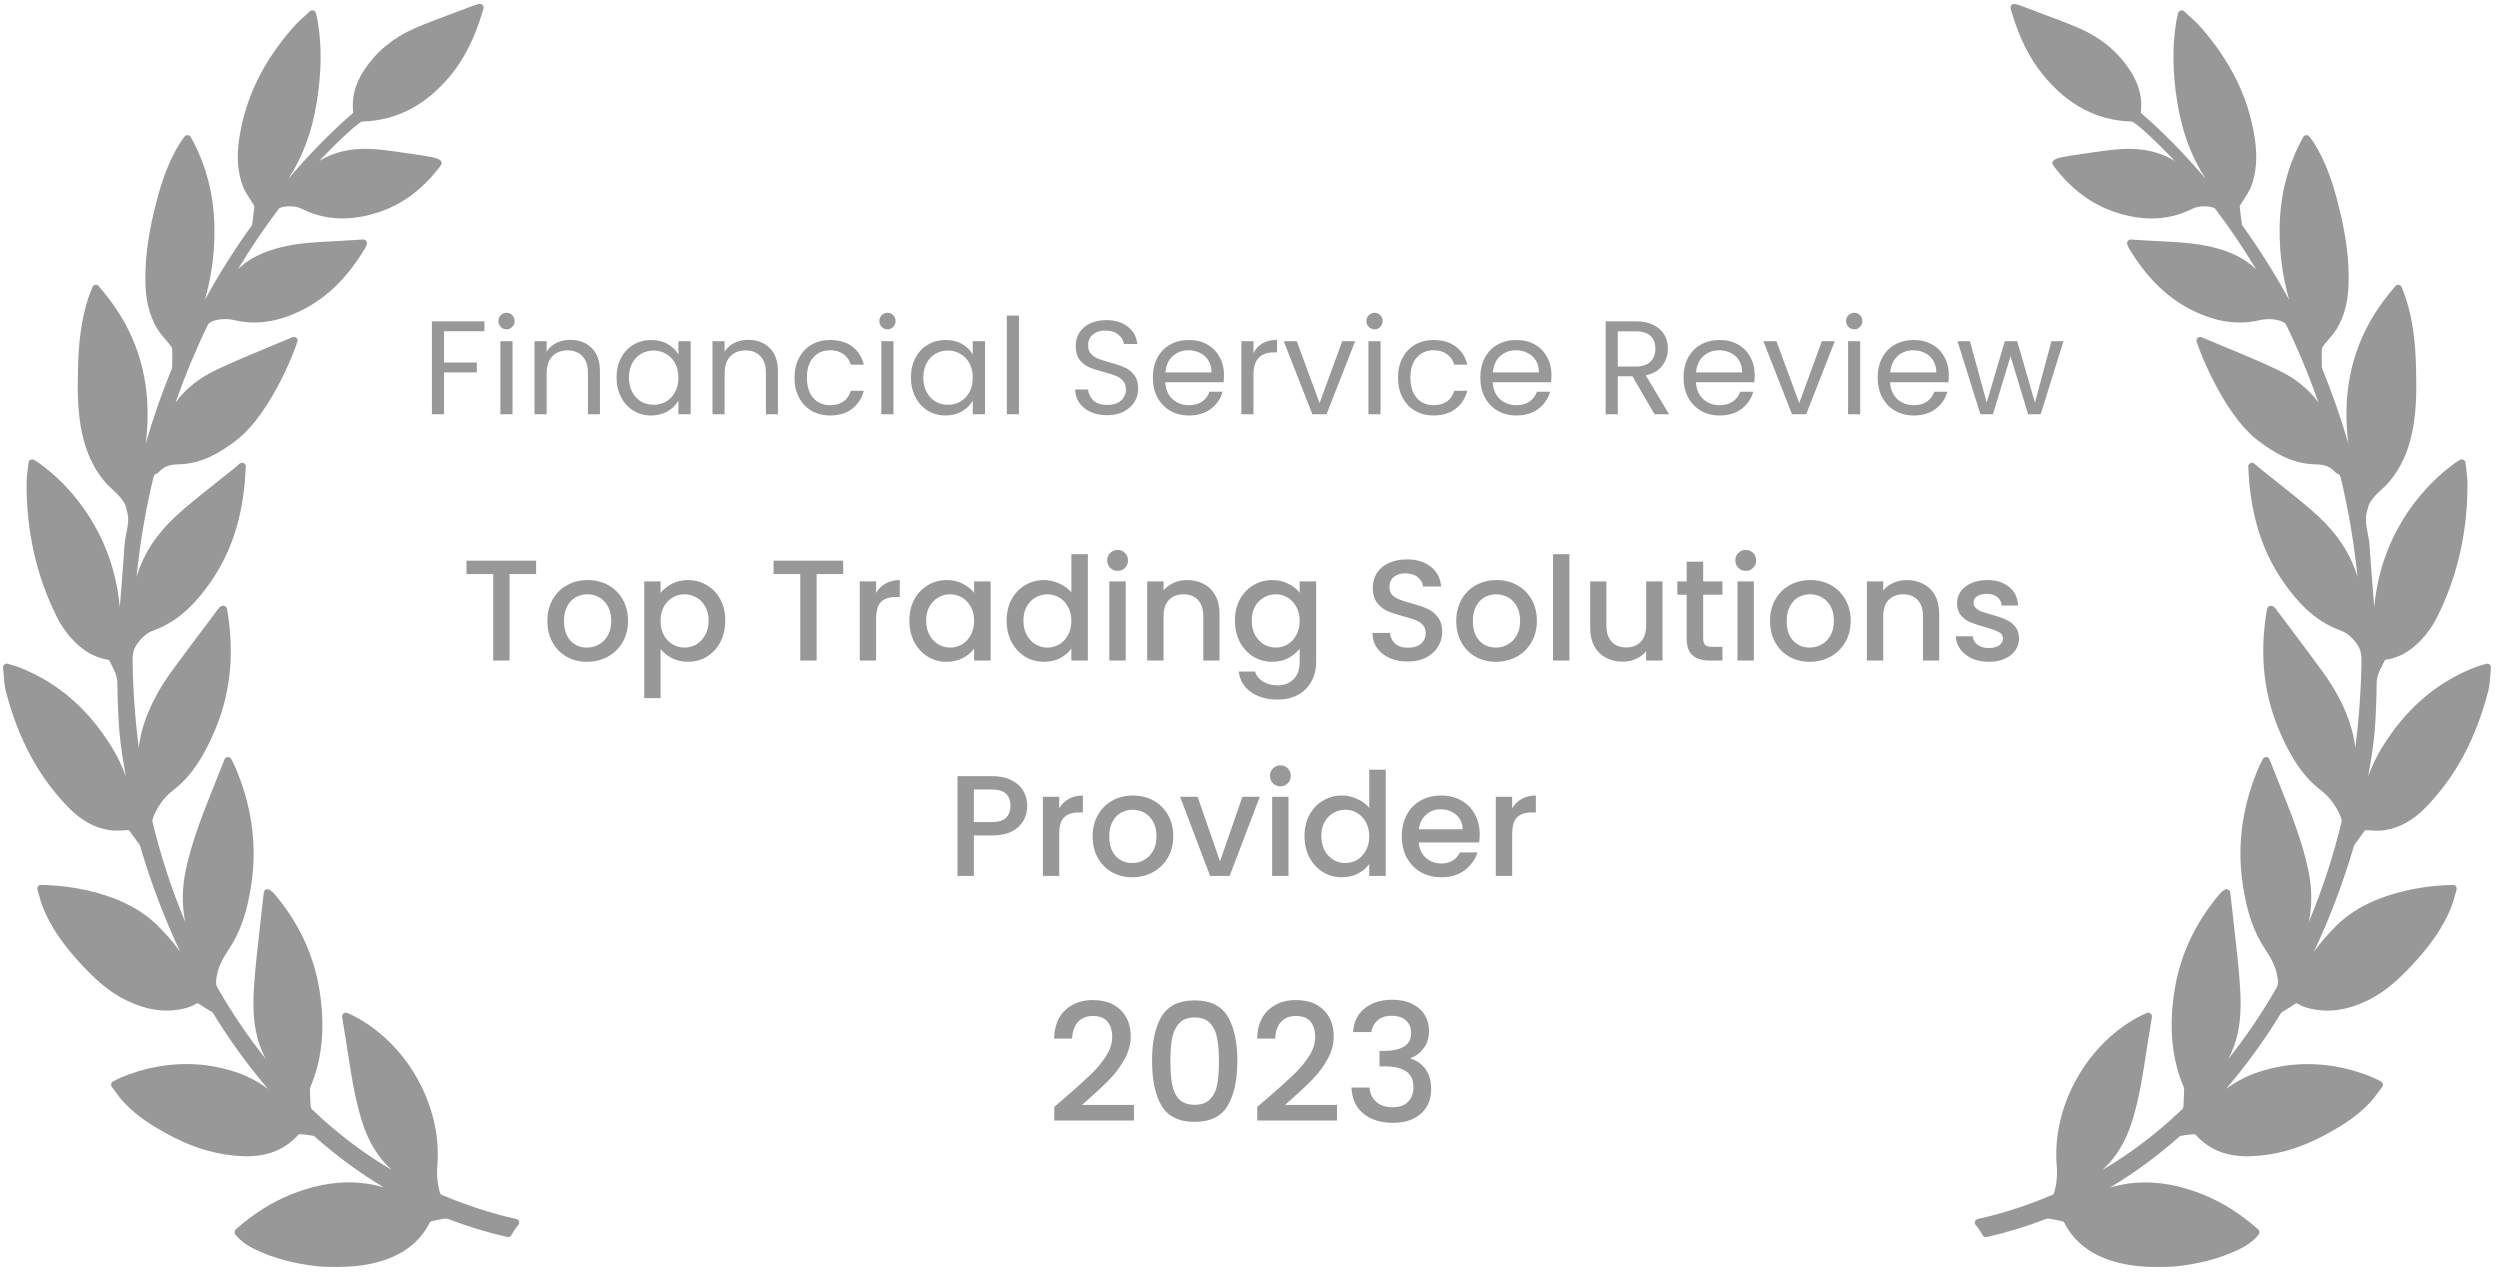 <svg width="214" height="109" viewBox="0 0 214 109" fill="none" xmlns="http://www.w3.org/2000/svg">
<path d="M41.465 27.505V28.35H38.009V31.033H40.815V31.878H38.009V35.463H36.971V27.505H41.465ZM43.369 28.19C43.172 28.19 43.004 28.122 42.867 27.985C42.73 27.848 42.662 27.68 42.662 27.482C42.662 27.284 42.73 27.117 42.867 26.98C43.004 26.843 43.172 26.774 43.369 26.774C43.56 26.774 43.719 26.843 43.848 26.98C43.985 27.117 44.054 27.284 44.054 27.482C44.054 27.68 43.985 27.848 43.848 27.985C43.719 28.122 43.56 28.19 43.369 28.19ZM43.871 29.206V35.463H42.833V29.206H43.871ZM48.8 29.092C49.561 29.092 50.177 29.324 50.648 29.788C51.119 30.245 51.355 30.907 51.355 31.775V35.463H50.328V31.923C50.328 31.299 50.172 30.823 49.861 30.496C49.549 30.161 49.123 29.994 48.583 29.994C48.036 29.994 47.599 30.165 47.271 30.508C46.952 30.85 46.792 31.348 46.792 32.003V35.463H45.754V29.206H46.792V30.097C46.998 29.777 47.275 29.529 47.625 29.355C47.982 29.179 48.374 29.092 48.8 29.092ZM52.777 32.312C52.777 31.672 52.906 31.113 53.165 30.633C53.423 30.146 53.777 29.769 54.226 29.503C54.682 29.236 55.188 29.104 55.743 29.104C56.291 29.104 56.766 29.221 57.169 29.457C57.572 29.693 57.872 29.99 58.07 30.348V29.206H59.12V35.463H58.07V34.298C57.865 34.663 57.557 34.967 57.146 35.211C56.743 35.447 56.272 35.565 55.732 35.565C55.176 35.565 54.675 35.428 54.226 35.154C53.777 34.88 53.423 34.496 53.165 34.001C52.906 33.506 52.777 32.943 52.777 32.312ZM58.07 32.323C58.07 31.851 57.975 31.44 57.785 31.09C57.595 30.74 57.336 30.474 57.01 30.291C56.69 30.1 56.337 30.006 55.949 30.006C55.561 30.006 55.207 30.097 54.888 30.279C54.568 30.462 54.313 30.728 54.123 31.079C53.933 31.428 53.838 31.839 53.838 32.312C53.838 32.791 53.933 33.209 54.123 33.568C54.313 33.917 54.568 34.188 54.888 34.378C55.207 34.561 55.561 34.652 55.949 34.652C56.337 34.652 56.69 34.561 57.01 34.378C57.336 34.188 57.595 33.917 57.785 33.568C57.975 33.209 58.07 32.795 58.07 32.323ZM64.034 29.092C64.794 29.092 65.41 29.324 65.882 29.788C66.353 30.245 66.589 30.907 66.589 31.775V35.463H65.562V31.923C65.562 31.299 65.406 30.823 65.095 30.496C64.782 30.161 64.357 29.994 63.817 29.994C63.27 29.994 62.832 30.165 62.505 30.508C62.186 30.85 62.026 31.348 62.026 32.003V35.463H60.988V29.206H62.026V30.097C62.231 29.777 62.509 29.529 62.859 29.355C63.216 29.179 63.607 29.092 64.034 29.092ZM68.01 32.323C68.01 31.676 68.139 31.113 68.398 30.633C68.657 30.146 69.014 29.769 69.471 29.503C69.935 29.236 70.463 29.104 71.056 29.104C71.824 29.104 72.456 29.29 72.95 29.663C73.452 30.035 73.782 30.553 73.942 31.216H72.824C72.718 30.834 72.508 30.534 72.197 30.314C71.892 30.092 71.513 29.983 71.056 29.983C70.463 29.983 69.984 30.188 69.619 30.599C69.254 31.002 69.071 31.577 69.071 32.323C69.071 33.077 69.254 33.659 69.619 34.07C69.984 34.481 70.463 34.686 71.056 34.686C71.513 34.686 71.892 34.579 72.197 34.367C72.501 34.153 72.71 33.849 72.824 33.453H73.942C73.775 34.093 73.44 34.606 72.938 34.995C72.436 35.375 71.809 35.565 71.056 35.565C70.463 35.565 69.935 35.432 69.471 35.166C69.014 34.899 68.657 34.522 68.398 34.035C68.139 33.548 68.01 32.977 68.01 32.323ZM75.978 28.19C75.78 28.19 75.613 28.122 75.476 27.985C75.339 27.848 75.271 27.68 75.271 27.482C75.271 27.284 75.339 27.117 75.476 26.98C75.613 26.843 75.78 26.774 75.978 26.774C76.168 26.774 76.327 26.843 76.457 26.98C76.594 27.117 76.662 27.284 76.662 27.482C76.662 27.68 76.594 27.848 76.457 27.985C76.327 28.122 76.168 28.19 75.978 28.19ZM76.48 29.206V35.463H75.442V29.206H76.48ZM77.975 32.312C77.975 31.672 78.104 31.113 78.363 30.633C78.622 30.146 78.975 29.769 79.424 29.503C79.88 29.236 80.385 29.104 80.941 29.104C81.489 29.104 81.964 29.221 82.367 29.457C82.77 29.693 83.071 29.99 83.268 30.348V29.206H84.317V35.463H83.268V34.298C83.063 34.663 82.755 34.967 82.344 35.211C81.941 35.447 81.469 35.565 80.93 35.565C80.374 35.565 79.872 35.428 79.424 35.154C78.975 34.88 78.622 34.496 78.363 34.001C78.104 33.506 77.975 32.943 77.975 32.312ZM83.268 32.323C83.268 31.851 83.173 31.44 82.983 31.09C82.792 30.74 82.534 30.474 82.207 30.291C81.888 30.1 81.534 30.006 81.146 30.006C80.758 30.006 80.405 30.097 80.085 30.279C79.766 30.462 79.511 30.728 79.321 31.079C79.131 31.428 79.036 31.839 79.036 32.312C79.036 32.791 79.131 33.209 79.321 33.568C79.511 33.917 79.766 34.188 80.085 34.378C80.405 34.561 80.758 34.652 81.146 34.652C81.534 34.652 81.888 34.561 82.207 34.378C82.534 34.188 82.792 33.917 82.983 33.568C83.173 33.209 83.268 32.795 83.268 32.323ZM87.224 27.014V35.463H86.186V27.014H87.224ZM94.783 35.542C94.258 35.542 93.787 35.451 93.369 35.269C92.958 35.078 92.635 34.819 92.399 34.492C92.163 34.157 92.042 33.773 92.034 33.339H93.141C93.178 33.712 93.331 34.028 93.597 34.287C93.871 34.538 94.266 34.663 94.783 34.663C95.277 34.663 95.665 34.541 95.947 34.298C96.235 34.047 96.38 33.727 96.38 33.339C96.38 33.034 96.297 32.787 96.129 32.597C95.962 32.407 95.753 32.262 95.502 32.163C95.251 32.064 94.912 31.958 94.487 31.843C93.962 31.706 93.54 31.57 93.22 31.433C92.909 31.296 92.639 31.082 92.41 30.793C92.19 30.496 92.08 30.1 92.08 29.606C92.08 29.172 92.19 28.787 92.41 28.453C92.631 28.117 92.939 27.859 93.334 27.676C93.737 27.494 94.198 27.402 94.715 27.402C95.46 27.402 96.069 27.589 96.54 27.962C97.019 28.334 97.289 28.829 97.35 29.446H96.209C96.171 29.141 96.012 28.875 95.73 28.647C95.448 28.411 95.076 28.293 94.612 28.293C94.179 28.293 93.825 28.407 93.551 28.636C93.277 28.856 93.141 29.168 93.141 29.572C93.141 29.86 93.22 30.097 93.38 30.279C93.548 30.462 93.749 30.603 93.985 30.702C94.228 30.793 94.566 30.899 95 31.021C95.525 31.166 95.947 31.311 96.266 31.455C96.585 31.592 96.859 31.809 97.087 32.106C97.316 32.395 97.43 32.791 97.43 33.294C97.43 33.682 97.327 34.047 97.122 34.389C96.916 34.732 96.612 35.01 96.209 35.223C95.806 35.435 95.331 35.542 94.783 35.542ZM104.775 32.095C104.775 32.292 104.764 32.501 104.741 32.723H99.744C99.782 33.339 99.992 33.822 100.372 34.172C100.76 34.515 101.227 34.686 101.775 34.686C102.223 34.686 102.596 34.584 102.893 34.378C103.197 34.165 103.41 33.883 103.532 33.533H104.65C104.482 34.134 104.148 34.625 103.646 35.006C103.144 35.378 102.52 35.565 101.775 35.565C101.182 35.565 100.649 35.432 100.178 35.166C99.714 34.899 99.349 34.522 99.083 34.035C98.817 33.54 98.684 32.969 98.684 32.323C98.684 31.676 98.813 31.108 99.071 30.622C99.33 30.134 99.691 29.761 100.155 29.503C100.626 29.236 101.167 29.104 101.775 29.104C102.368 29.104 102.893 29.233 103.349 29.492C103.805 29.75 104.156 30.108 104.399 30.565C104.65 31.014 104.775 31.524 104.775 32.095ZM103.703 31.878C103.703 31.482 103.615 31.143 103.44 30.862C103.266 30.572 103.026 30.355 102.722 30.211C102.425 30.058 102.094 29.983 101.729 29.983C101.205 29.983 100.756 30.149 100.383 30.485C100.018 30.82 99.809 31.284 99.756 31.878H103.703ZM107.297 30.222C107.479 29.864 107.738 29.587 108.073 29.389C108.415 29.191 108.83 29.092 109.316 29.092V30.165H109.042C107.879 30.165 107.297 30.797 107.297 32.06V35.463H106.259V29.206H107.297V30.222ZM112.956 34.504L114.895 29.206H116.001L113.549 35.463H112.34L109.887 29.206H111.005L112.956 34.504ZM117.673 28.19C117.476 28.19 117.308 28.122 117.171 27.985C117.034 27.848 116.966 27.68 116.966 27.482C116.966 27.284 117.034 27.117 117.171 26.98C117.308 26.843 117.476 26.774 117.673 26.774C117.863 26.774 118.023 26.843 118.152 26.98C118.289 27.117 118.357 27.284 118.357 27.482C118.357 27.68 118.289 27.848 118.152 27.985C118.023 28.122 117.863 28.19 117.673 28.19ZM118.175 29.206V35.463H117.137V29.206H118.175ZM119.67 32.323C119.67 31.676 119.8 31.113 120.058 30.633C120.317 30.146 120.674 29.769 121.13 29.503C121.594 29.236 122.123 29.104 122.716 29.104C123.485 29.104 124.115 29.29 124.61 29.663C125.111 30.035 125.442 30.553 125.602 31.216H124.484C124.378 30.834 124.169 30.534 123.857 30.314C123.553 30.092 123.172 29.983 122.716 29.983C122.123 29.983 121.644 30.188 121.279 30.599C120.914 31.002 120.731 31.577 120.731 32.323C120.731 33.077 120.914 33.659 121.279 34.07C121.644 34.481 122.123 34.686 122.716 34.686C123.172 34.686 123.553 34.579 123.857 34.367C124.161 34.153 124.37 33.849 124.484 33.453H125.602C125.435 34.093 125.1 34.606 124.598 34.995C124.096 35.375 123.469 35.565 122.716 35.565C122.123 35.565 121.594 35.432 121.13 35.166C120.674 34.899 120.317 34.522 120.058 34.035C119.8 33.548 119.67 32.977 119.67 32.323ZM132.805 32.095C132.805 32.292 132.794 32.501 132.771 32.723H127.775C127.812 33.339 128.022 33.822 128.402 34.172C128.79 34.515 129.258 34.686 129.805 34.686C130.253 34.686 130.626 34.584 130.923 34.378C131.227 34.165 131.44 33.883 131.562 33.533H132.68C132.512 34.134 132.178 34.625 131.676 35.006C131.174 35.378 130.55 35.565 129.805 35.565C129.212 35.565 128.679 35.432 128.208 35.166C127.744 34.899 127.379 34.522 127.113 34.035C126.847 33.54 126.714 32.969 126.714 32.323C126.714 31.676 126.843 31.108 127.102 30.622C127.36 30.134 127.721 29.761 128.185 29.503C128.656 29.236 129.197 29.104 129.805 29.104C130.398 29.104 130.923 29.233 131.379 29.492C131.836 29.75 132.186 30.108 132.429 30.565C132.68 31.014 132.805 31.524 132.805 32.095ZM131.733 31.878C131.733 31.482 131.645 31.143 131.471 30.862C131.296 30.572 131.056 30.355 130.752 30.211C130.455 30.058 130.124 29.983 129.759 29.983C129.235 29.983 128.786 30.149 128.413 30.485C128.048 30.82 127.84 31.284 127.786 31.878H131.733ZM141.631 35.463L139.737 32.209H138.482V35.463H137.444V27.505H140.011C140.612 27.505 141.117 27.608 141.528 27.814C141.947 28.019 142.258 28.297 142.464 28.647C142.669 28.996 142.772 29.396 142.772 29.846C142.772 30.394 142.612 30.877 142.292 31.296C141.981 31.714 141.51 31.992 140.878 32.129L142.874 35.463H141.631ZM138.482 31.375H140.011C140.574 31.375 140.996 31.238 141.277 30.964C141.559 30.683 141.699 30.309 141.699 29.846C141.699 29.373 141.559 29.008 141.277 28.75C141.003 28.491 140.581 28.361 140.011 28.361H138.482V31.375ZM150.202 32.095C150.202 32.292 150.191 32.501 150.168 32.723H145.171C145.21 33.339 145.419 33.822 145.799 34.172C146.187 34.515 146.654 34.686 147.202 34.686C147.651 34.686 148.023 34.584 148.32 34.378C148.624 34.165 148.838 33.883 148.959 33.533H150.077C149.91 34.134 149.575 34.625 149.073 35.006C148.571 35.378 147.948 35.565 147.202 35.565C146.609 35.565 146.077 35.432 145.605 35.166C145.142 34.899 144.777 34.522 144.51 34.035C144.244 33.54 144.111 32.969 144.111 32.323C144.111 31.676 144.24 31.108 144.498 30.622C144.757 30.134 145.119 29.761 145.582 29.503C146.054 29.236 146.594 29.104 147.202 29.104C147.795 29.104 148.32 29.233 148.776 29.492C149.232 29.75 149.583 30.108 149.826 30.565C150.077 31.014 150.202 31.524 150.202 32.095ZM149.13 31.878C149.13 31.482 149.043 31.143 148.867 30.862C148.693 30.572 148.453 30.355 148.149 30.211C147.852 30.058 147.521 29.983 147.156 29.983C146.632 29.983 146.183 30.149 145.81 30.485C145.445 30.82 145.236 31.284 145.183 31.878H149.13ZM154.014 34.504L155.953 29.206H157.059L154.607 35.463H153.398L150.945 29.206H152.063L154.014 34.504ZM158.731 28.19C158.534 28.19 158.366 28.122 158.229 27.985C158.092 27.848 158.024 27.68 158.024 27.482C158.024 27.284 158.092 27.117 158.229 26.98C158.366 26.843 158.534 26.774 158.731 26.774C158.922 26.774 159.081 26.843 159.21 26.98C159.347 27.117 159.416 27.284 159.416 27.482C159.416 27.68 159.347 27.848 159.21 27.985C159.081 28.122 158.922 28.19 158.731 28.19ZM159.233 29.206V35.463H158.195V29.206H159.233ZM166.82 32.095C166.82 32.292 166.808 32.501 166.785 32.723H161.789C161.828 33.339 162.037 33.822 162.417 34.172C162.804 34.515 163.272 34.686 163.82 34.686C164.269 34.686 164.641 34.584 164.937 34.378C165.242 34.165 165.455 33.883 165.576 33.533H166.694C166.527 34.134 166.192 34.625 165.69 35.006C165.188 35.378 164.565 35.565 163.82 35.565C163.226 35.565 162.695 35.432 162.223 35.166C161.759 34.899 161.394 34.522 161.127 34.035C160.862 33.54 160.728 32.969 160.728 32.323C160.728 31.676 160.858 31.108 161.116 30.622C161.375 30.134 161.736 29.761 162.2 29.503C162.672 29.236 163.211 29.104 163.82 29.104C164.413 29.104 164.937 29.233 165.394 29.492C165.85 29.75 166.2 30.108 166.443 30.565C166.694 31.014 166.82 31.524 166.82 32.095ZM165.747 31.878C165.747 31.482 165.661 31.143 165.485 30.862C165.31 30.572 165.071 30.355 164.766 30.211C164.47 30.058 164.139 29.983 163.774 29.983C163.249 29.983 162.801 30.149 162.428 30.485C162.063 30.82 161.854 31.284 161.8 31.878H165.747ZM176.632 29.206L174.681 35.463H173.609L172.103 30.496L170.597 35.463H169.525L167.563 29.206H168.624L170.061 34.458L171.612 29.206H172.673L174.19 34.469L175.605 29.206H176.632Z" fill="#989898"/>
<path d="M45.891 47.995V49.138H43.618V56.54H42.218V49.138H39.933V47.995H45.891ZM50.245 56.65C49.606 56.65 49.029 56.506 48.513 56.22C47.997 55.925 47.592 55.515 47.297 54.99C47.002 54.457 46.854 53.843 46.854 53.146C46.854 52.458 47.006 51.846 47.309 51.314C47.612 50.781 48.026 50.371 48.55 50.085C49.074 49.798 49.66 49.654 50.306 49.654C50.954 49.654 51.539 49.798 52.063 50.085C52.588 50.371 53.001 50.781 53.304 51.314C53.608 51.846 53.758 52.458 53.758 53.146C53.758 53.835 53.603 54.445 53.292 54.978C52.981 55.51 52.554 55.925 52.014 56.22C51.482 56.506 50.892 56.65 50.245 56.65ZM50.245 55.433C50.606 55.433 50.942 55.347 51.252 55.175C51.572 55.003 51.83 54.745 52.026 54.4C52.223 54.056 52.321 53.638 52.321 53.146C52.321 52.654 52.227 52.24 52.038 51.904C51.851 51.56 51.601 51.302 51.289 51.13C50.978 50.958 50.642 50.872 50.282 50.872C49.922 50.872 49.586 50.958 49.275 51.13C48.972 51.302 48.73 51.56 48.55 51.904C48.37 52.24 48.279 52.654 48.279 53.146C48.279 53.875 48.464 54.441 48.832 54.843C49.21 55.236 49.68 55.433 50.245 55.433ZM56.544 50.761C56.781 50.449 57.104 50.187 57.514 49.974C57.924 49.761 58.386 49.654 58.902 49.654C59.492 49.654 60.028 49.802 60.511 50.097C61.003 50.383 61.388 50.789 61.666 51.314C61.944 51.839 62.084 52.441 62.084 53.122C62.084 53.801 61.944 54.413 61.666 54.953C61.388 55.486 61.003 55.904 60.511 56.208C60.028 56.503 59.492 56.65 58.902 56.65C58.386 56.65 57.927 56.547 57.526 56.343C57.125 56.129 56.797 55.867 56.544 55.556V59.761H55.143V49.765H56.544V50.761ZM60.659 53.122C60.659 52.654 60.561 52.252 60.364 51.917C60.175 51.572 59.922 51.314 59.602 51.142C59.291 50.961 58.956 50.872 58.595 50.872C58.243 50.872 57.907 50.961 57.588 51.142C57.276 51.322 57.023 51.585 56.826 51.929C56.637 52.273 56.544 52.679 56.544 53.146C56.544 53.613 56.637 54.023 56.826 54.376C57.023 54.72 57.276 54.982 57.588 55.163C57.907 55.343 58.243 55.433 58.595 55.433C58.956 55.433 59.291 55.343 59.602 55.163C59.922 54.974 60.175 54.703 60.364 54.351C60.561 53.998 60.659 53.589 60.659 53.122ZM72.176 47.995V49.138H69.903V56.54H68.503V49.138H66.218V47.995H72.176ZM74.995 50.749C75.2 50.404 75.47 50.137 75.806 49.95C76.15 49.753 76.555 49.654 77.022 49.654V51.105H76.666C76.117 51.105 75.699 51.244 75.413 51.523C75.134 51.802 74.995 52.285 74.995 52.974V56.54H73.595V49.765H74.995V50.749ZM77.843 53.122C77.843 52.441 77.981 51.839 78.26 51.314C78.546 50.789 78.931 50.383 79.415 50.097C79.906 49.802 80.447 49.654 81.037 49.654C81.568 49.654 82.032 49.761 82.425 49.974C82.826 50.179 83.145 50.437 83.383 50.749V49.765H84.796V56.54H83.383V55.531C83.145 55.851 82.821 56.117 82.412 56.331C82.003 56.543 81.536 56.65 81.012 56.65C80.43 56.65 79.898 56.503 79.415 56.208C78.931 55.904 78.546 55.486 78.26 54.953C77.981 54.413 77.843 53.801 77.843 53.122ZM83.383 53.146C83.383 52.679 83.285 52.273 83.088 51.929C82.899 51.585 82.649 51.322 82.339 51.142C82.027 50.961 81.691 50.872 81.331 50.872C80.971 50.872 80.635 50.961 80.324 51.142C80.013 51.314 79.759 51.572 79.562 51.917C79.374 52.252 79.28 52.654 79.28 53.122C79.28 53.589 79.374 53.998 79.562 54.351C79.759 54.703 80.013 54.974 80.324 55.163C80.643 55.343 80.979 55.433 81.331 55.433C81.691 55.433 82.027 55.343 82.339 55.163C82.649 54.982 82.899 54.72 83.088 54.376C83.285 54.023 83.383 53.613 83.383 53.146ZM86.168 53.122C86.168 52.441 86.308 51.839 86.586 51.314C86.873 50.789 87.257 50.383 87.74 50.097C88.232 49.802 88.777 49.654 89.374 49.654C89.817 49.654 90.251 49.753 90.677 49.95C91.111 50.137 91.455 50.392 91.708 50.712V47.441H93.121V56.54H91.708V55.519C91.479 55.847 91.16 56.117 90.75 56.331C90.349 56.543 89.886 56.65 89.362 56.65C88.772 56.65 88.232 56.503 87.74 56.208C87.257 55.904 86.873 55.486 86.586 54.953C86.308 54.413 86.168 53.801 86.168 53.122ZM91.708 53.146C91.708 52.679 91.61 52.273 91.414 51.929C91.225 51.585 90.976 51.322 90.664 51.142C90.353 50.961 90.017 50.872 89.657 50.872C89.296 50.872 88.961 50.961 88.65 51.142C88.338 51.314 88.084 51.572 87.888 51.917C87.699 52.252 87.605 52.654 87.605 53.122C87.605 53.589 87.699 53.998 87.888 54.351C88.084 54.703 88.338 54.974 88.65 55.163C88.969 55.343 89.305 55.433 89.657 55.433C90.017 55.433 90.353 55.343 90.664 55.163C90.976 54.982 91.225 54.72 91.414 54.376C91.61 54.023 91.708 53.613 91.708 53.146ZM95.673 48.868C95.419 48.868 95.206 48.782 95.034 48.609C94.862 48.437 94.776 48.224 94.776 47.97C94.776 47.715 94.862 47.503 95.034 47.331C95.206 47.159 95.419 47.072 95.673 47.072C95.918 47.072 96.127 47.159 96.299 47.331C96.471 47.503 96.557 47.715 96.557 47.97C96.557 48.224 96.471 48.437 96.299 48.609C96.127 48.782 95.918 48.868 95.673 48.868ZM96.361 49.765V56.54H94.96V49.765H96.361ZM101.615 49.654C102.147 49.654 102.622 49.765 103.04 49.986C103.466 50.208 103.797 50.535 104.035 50.97C104.272 51.404 104.391 51.929 104.391 52.544V56.54H103.003V52.753C103.003 52.146 102.851 51.683 102.549 51.363C102.245 51.035 101.832 50.872 101.308 50.872C100.783 50.872 100.366 51.035 100.055 51.363C99.751 51.683 99.6 52.146 99.6 52.753V56.54H98.2V49.765H99.6V50.54C99.829 50.26 100.12 50.044 100.473 49.888C100.832 49.732 101.213 49.654 101.615 49.654ZM108.904 49.654C109.429 49.654 109.892 49.761 110.293 49.974C110.702 50.179 111.022 50.437 111.251 50.749V49.765H112.663V56.65C112.663 57.273 112.533 57.826 112.27 58.31C112.009 58.802 111.628 59.187 111.128 59.466C110.636 59.744 110.047 59.884 109.359 59.884C108.442 59.884 107.68 59.666 107.074 59.232C106.468 58.805 106.124 58.224 106.042 57.486H107.43C107.537 57.838 107.762 58.121 108.106 58.335C108.459 58.556 108.876 58.667 109.359 58.667C109.924 58.667 110.378 58.495 110.722 58.15C111.075 57.806 111.251 57.305 111.251 56.65V55.519C111.014 55.839 110.69 56.109 110.28 56.331C109.879 56.543 109.42 56.65 108.904 56.65C108.315 56.65 107.774 56.503 107.283 56.208C106.8 55.904 106.415 55.486 106.128 54.953C105.85 54.413 105.71 53.801 105.71 53.122C105.71 52.441 105.85 51.839 106.128 51.314C106.415 50.789 106.8 50.383 107.283 50.097C107.774 49.802 108.315 49.654 108.904 49.654ZM111.251 53.146C111.251 52.679 111.152 52.273 110.956 51.929C110.768 51.585 110.518 51.322 110.207 51.142C109.896 50.961 109.56 50.872 109.199 50.872C108.839 50.872 108.503 50.961 108.192 51.142C107.881 51.314 107.627 51.572 107.43 51.917C107.242 52.252 107.148 52.654 107.148 53.122C107.148 53.589 107.242 53.998 107.43 54.351C107.627 54.703 107.881 54.974 108.192 55.163C108.511 55.343 108.847 55.433 109.199 55.433C109.56 55.433 109.896 55.343 110.207 55.163C110.518 54.982 110.768 54.72 110.956 54.376C111.152 54.023 111.251 53.613 111.251 53.146ZM120.507 56.626C119.934 56.626 119.418 56.527 118.959 56.331C118.501 56.125 118.141 55.839 117.878 55.47C117.617 55.101 117.485 54.671 117.485 54.179H118.984C119.017 54.548 119.16 54.851 119.414 55.089C119.676 55.326 120.04 55.445 120.507 55.445C120.991 55.445 121.367 55.33 121.637 55.101C121.908 54.863 122.043 54.56 122.043 54.191C122.043 53.904 121.957 53.67 121.785 53.49C121.622 53.309 121.413 53.171 121.158 53.072C120.913 52.974 120.569 52.867 120.126 52.753C119.57 52.605 119.116 52.458 118.763 52.31C118.419 52.154 118.124 51.917 117.878 51.597C117.633 51.277 117.51 50.85 117.51 50.318C117.51 49.827 117.633 49.396 117.878 49.027C118.124 48.659 118.468 48.376 118.91 48.179C119.352 47.982 119.865 47.884 120.446 47.884C121.273 47.884 121.949 48.093 122.473 48.511C123.005 48.92 123.3 49.486 123.357 50.208H121.809C121.785 49.896 121.637 49.63 121.367 49.408C121.097 49.187 120.741 49.077 120.298 49.077C119.897 49.077 119.57 49.178 119.316 49.384C119.062 49.589 118.935 49.884 118.935 50.269C118.935 50.531 119.013 50.749 119.168 50.921C119.332 51.084 119.537 51.216 119.782 51.314C120.028 51.413 120.364 51.519 120.79 51.634C121.355 51.789 121.814 51.945 122.166 52.101C122.526 52.257 122.829 52.498 123.075 52.827C123.329 53.146 123.456 53.577 123.456 54.117C123.456 54.551 123.337 54.961 123.099 55.347C122.87 55.732 122.531 56.043 122.08 56.281C121.637 56.511 121.114 56.626 120.507 56.626ZM128.045 56.65C127.406 56.65 126.829 56.506 126.313 56.22C125.797 55.925 125.391 55.515 125.096 54.99C124.802 54.457 124.654 53.843 124.654 53.146C124.654 52.458 124.805 51.846 125.109 51.314C125.411 50.781 125.825 50.371 126.349 50.085C126.873 49.798 127.459 49.654 128.106 49.654C128.753 49.654 129.338 49.798 129.863 50.085C130.387 50.371 130.8 50.781 131.104 51.314C131.406 51.846 131.558 52.458 131.558 53.146C131.558 53.835 131.402 54.445 131.091 54.978C130.78 55.51 130.354 55.925 129.814 56.22C129.281 56.506 128.691 56.65 128.045 56.65ZM128.045 55.433C128.405 55.433 128.741 55.347 129.052 55.175C129.372 55.003 129.629 54.745 129.826 54.4C130.023 54.056 130.121 53.638 130.121 53.146C130.121 52.654 130.026 52.24 129.838 51.904C129.65 51.56 129.4 51.302 129.089 51.13C128.777 50.958 128.441 50.872 128.082 50.872C127.721 50.872 127.385 50.958 127.074 51.13C126.771 51.302 126.529 51.56 126.349 51.904C126.169 52.24 126.079 52.654 126.079 53.146C126.079 53.875 126.263 54.441 126.632 54.843C127.008 55.236 127.48 55.433 128.045 55.433ZM134.342 47.441V56.54H132.942V47.441H134.342ZM142.312 49.765V56.54H140.911V55.74C140.69 56.019 140.399 56.24 140.039 56.404C139.686 56.56 139.31 56.638 138.909 56.638C138.376 56.638 137.897 56.527 137.471 56.306C137.054 56.085 136.722 55.756 136.476 55.322C136.239 54.888 136.12 54.363 136.12 53.749V49.765H137.508V53.54C137.508 54.146 137.659 54.613 137.963 54.941C138.266 55.261 138.679 55.421 139.204 55.421C139.727 55.421 140.141 55.261 140.444 54.941C140.755 54.613 140.911 54.146 140.911 53.54V49.765H142.312ZM145.793 50.908V54.658C145.793 54.912 145.851 55.097 145.965 55.212C146.087 55.318 146.293 55.372 146.579 55.372H147.439V56.54H146.333C145.703 56.54 145.22 56.392 144.884 56.097C144.548 55.802 144.38 55.322 144.38 54.658V50.908H143.581V49.765H144.38V48.081H145.793V49.765H147.439V50.908H145.793ZM149.442 48.868C149.188 48.868 148.975 48.782 148.803 48.609C148.631 48.437 148.545 48.224 148.545 47.97C148.545 47.715 148.631 47.503 148.803 47.331C148.975 47.159 149.188 47.072 149.442 47.072C149.688 47.072 149.897 47.159 150.069 47.331C150.241 47.503 150.327 47.715 150.327 47.97C150.327 48.224 150.241 48.437 150.069 48.609C149.897 48.782 149.688 48.868 149.442 48.868ZM150.13 49.765V56.54H148.73V49.765H150.13ZM154.905 56.65C154.266 56.65 153.689 56.506 153.173 56.22C152.657 55.925 152.252 55.515 151.957 54.99C151.662 54.457 151.515 53.843 151.515 53.146C151.515 52.458 151.666 51.846 151.969 51.314C152.272 50.781 152.686 50.371 153.21 50.085C153.734 49.798 154.32 49.654 154.967 49.654C155.613 49.654 156.2 49.798 156.723 50.085C157.247 50.371 157.661 50.781 157.964 51.314C158.267 51.846 158.419 52.458 158.419 53.146C158.419 53.835 158.263 54.445 157.952 54.978C157.64 55.51 157.215 55.925 156.674 56.22C156.142 56.506 155.552 56.65 154.905 56.65ZM154.905 55.433C155.266 55.433 155.601 55.347 155.913 55.175C156.232 55.003 156.49 54.745 156.687 54.4C156.883 54.056 156.981 53.638 156.981 53.146C156.981 52.654 156.887 52.24 156.699 51.904C156.51 51.56 156.261 51.302 155.949 51.13C155.638 50.958 155.303 50.872 154.942 50.872C154.581 50.872 154.246 50.958 153.935 51.13C153.632 51.302 153.39 51.56 153.21 51.904C153.03 52.24 152.94 52.654 152.94 53.146C152.94 53.875 153.124 54.441 153.492 54.843C153.869 55.236 154.34 55.433 154.905 55.433ZM163.218 49.654C163.75 49.654 164.226 49.765 164.643 49.986C165.069 50.208 165.401 50.535 165.639 50.97C165.875 51.404 165.995 51.929 165.995 52.544V56.54H164.607V52.753C164.607 52.146 164.455 51.683 164.152 51.363C163.848 51.035 163.435 50.872 162.911 50.872C162.387 50.872 161.969 51.035 161.658 51.363C161.355 51.683 161.204 52.146 161.204 52.753V56.54H159.803V49.765H161.204V50.54C161.433 50.26 161.723 50.044 162.076 49.888C162.436 49.732 162.817 49.654 163.218 49.654ZM170.237 56.65C169.706 56.65 169.227 56.555 168.8 56.367C168.382 56.171 168.051 55.908 167.805 55.581C167.559 55.244 167.429 54.871 167.412 54.462H168.862C168.886 54.748 169.021 54.99 169.267 55.187C169.521 55.375 169.836 55.47 170.213 55.47C170.606 55.47 170.91 55.396 171.122 55.249C171.343 55.092 171.454 54.896 171.454 54.658C171.454 54.404 171.331 54.216 171.085 54.093C170.848 53.97 170.467 53.835 169.943 53.687C169.435 53.547 169.021 53.412 168.702 53.281C168.382 53.15 168.104 52.95 167.866 52.679C167.637 52.408 167.522 52.052 167.522 51.609C167.522 51.248 167.63 50.921 167.842 50.626C168.055 50.322 168.358 50.085 168.751 49.913C169.153 49.74 169.611 49.654 170.127 49.654C170.897 49.654 171.515 49.851 171.982 50.245C172.457 50.629 172.711 51.158 172.743 51.831H171.343C171.318 51.527 171.196 51.285 170.974 51.105C170.753 50.924 170.455 50.835 170.078 50.835C169.709 50.835 169.427 50.904 169.23 51.044C169.033 51.182 168.935 51.367 168.935 51.597C168.935 51.777 169.001 51.929 169.132 52.052C169.263 52.175 169.423 52.273 169.611 52.347C169.8 52.412 170.078 52.498 170.446 52.605C170.938 52.736 171.339 52.871 171.65 53.011C171.97 53.142 172.244 53.339 172.473 53.601C172.703 53.863 172.822 54.211 172.829 54.646C172.829 55.031 172.723 55.375 172.51 55.679C172.298 55.982 171.994 56.22 171.601 56.392C171.217 56.564 170.762 56.65 170.237 56.65ZM87.933 68.982C87.933 69.416 87.83 69.826 87.626 70.212C87.42 70.596 87.093 70.912 86.643 71.158C86.192 71.395 85.614 71.515 84.911 71.515H83.363V74.982H81.962V66.437H84.911C85.565 66.437 86.118 66.551 86.569 66.781C87.027 67.002 87.368 67.305 87.589 67.691C87.818 68.076 87.933 68.506 87.933 68.982ZM84.911 70.371C85.442 70.371 85.84 70.252 86.102 70.015C86.364 69.769 86.495 69.425 86.495 68.982C86.495 68.048 85.967 67.58 84.911 67.58H83.363V70.371H84.911ZM90.669 69.191C90.873 68.847 91.143 68.58 91.479 68.392C91.823 68.195 92.229 68.097 92.696 68.097V69.547H92.339C91.79 69.547 91.372 69.686 91.086 69.966C90.807 70.244 90.669 70.728 90.669 71.416V74.982H89.268V68.207H90.669V69.191ZM96.919 75.093C96.28 75.093 95.703 74.948 95.187 74.662C94.671 74.367 94.265 73.957 93.971 73.433C93.676 72.9 93.528 72.285 93.528 71.588C93.528 70.9 93.68 70.289 93.983 69.757C94.286 69.224 94.7 68.813 95.224 68.527C95.747 68.24 96.334 68.097 96.98 68.097C97.627 68.097 98.213 68.24 98.737 68.527C99.261 68.813 99.675 69.224 99.978 69.757C100.28 70.289 100.432 70.9 100.432 71.588C100.432 72.277 100.277 72.887 99.966 73.42C99.654 73.953 99.228 74.367 98.688 74.662C98.155 74.948 97.566 75.093 96.919 75.093ZM96.919 73.875C97.279 73.875 97.615 73.789 97.926 73.617C98.246 73.445 98.504 73.187 98.7 72.843C98.897 72.498 98.995 72.08 98.995 71.588C98.995 71.097 98.901 70.682 98.712 70.347C98.524 70.002 98.275 69.744 97.963 69.572C97.652 69.4 97.316 69.314 96.956 69.314C96.595 69.314 96.26 69.4 95.948 69.572C95.646 69.744 95.403 70.002 95.224 70.347C95.044 70.682 94.953 71.097 94.953 71.588C94.953 72.317 95.138 72.883 95.506 73.285C95.883 73.679 96.354 73.875 96.919 73.875ZM104.434 73.728L106.35 68.207H107.836L105.257 74.982H103.586L101.018 68.207H102.517L104.434 73.728ZM109.607 67.31C109.354 67.31 109.14 67.224 108.968 67.052C108.796 66.88 108.71 66.666 108.71 66.412C108.71 66.158 108.796 65.945 108.968 65.773C109.14 65.601 109.354 65.515 109.607 65.515C109.853 65.515 110.062 65.601 110.234 65.773C110.406 65.945 110.492 66.158 110.492 66.412C110.492 66.666 110.406 66.88 110.234 67.052C110.062 67.224 109.853 67.31 109.607 67.31ZM110.295 68.207V74.982H108.895V68.207H110.295ZM111.667 71.564C111.667 70.883 111.806 70.281 112.084 69.757C112.371 69.231 112.756 68.826 113.239 68.539C113.73 68.244 114.275 68.097 114.873 68.097C115.315 68.097 115.75 68.195 116.175 68.392C116.609 68.58 116.953 68.834 117.207 69.154V65.884H118.62V74.982H117.207V73.961C116.978 74.289 116.659 74.559 116.249 74.773C115.848 74.985 115.385 75.093 114.861 75.093C114.271 75.093 113.73 74.945 113.239 74.65C112.756 74.346 112.371 73.928 112.084 73.396C111.806 72.855 111.667 72.244 111.667 71.564ZM117.207 71.588C117.207 71.121 117.109 70.716 116.912 70.371C116.724 70.027 116.474 69.764 116.163 69.584C115.852 69.403 115.516 69.314 115.155 69.314C114.796 69.314 114.46 69.403 114.148 69.584C113.838 69.757 113.583 70.015 113.386 70.359C113.199 70.695 113.104 71.097 113.104 71.564C113.104 72.031 113.199 72.44 113.386 72.793C113.583 73.146 113.838 73.416 114.148 73.605C114.468 73.785 114.804 73.875 115.155 73.875C115.516 73.875 115.852 73.785 116.163 73.605C116.474 73.424 116.724 73.162 116.912 72.818C117.109 72.465 117.207 72.056 117.207 71.588ZM126.664 71.429C126.664 71.683 126.647 71.912 126.614 72.117H121.443C121.483 72.658 121.684 73.092 122.045 73.42C122.404 73.748 122.847 73.912 123.371 73.912C124.124 73.912 124.657 73.596 124.968 72.966H126.479C126.274 73.588 125.902 74.1 125.361 74.502C124.829 74.896 124.165 75.093 123.371 75.093C122.724 75.093 122.143 74.948 121.627 74.662C121.119 74.367 120.718 73.957 120.423 73.433C120.136 72.9 119.993 72.285 119.993 71.588C119.993 70.891 120.132 70.281 120.411 69.757C120.697 69.224 121.094 68.813 121.602 68.527C122.118 68.24 122.708 68.097 123.371 68.097C124.01 68.097 124.579 68.236 125.079 68.515C125.578 68.793 125.967 69.187 126.246 69.695C126.524 70.195 126.664 70.773 126.664 71.429ZM125.202 70.986C125.193 70.47 125.009 70.055 124.649 69.744C124.288 69.433 123.842 69.277 123.31 69.277C122.826 69.277 122.413 69.433 122.069 69.744C121.725 70.047 121.52 70.461 121.455 70.986H125.202ZM129.442 69.191C129.647 68.847 129.917 68.58 130.253 68.392C130.596 68.195 131.002 68.097 131.469 68.097V69.547H131.112C130.564 69.547 130.146 69.686 129.859 69.966C129.581 70.244 129.442 70.728 129.442 71.416V74.982H128.041V68.207H129.442V69.191ZM91.257 93.881C92.155 93.103 92.861 92.466 93.376 91.97C93.9 91.464 94.336 90.939 94.682 90.396C95.028 89.853 95.202 89.309 95.202 88.766C95.202 88.204 95.066 87.763 94.794 87.445C94.532 87.127 94.115 86.968 93.545 86.968C92.992 86.968 92.562 87.145 92.253 87.502C91.953 87.848 91.794 88.317 91.776 88.907H90.232C90.26 87.839 90.577 87.024 91.186 86.462C91.804 85.89 92.585 85.605 93.531 85.605C94.55 85.605 95.346 85.886 95.918 86.448C96.498 87.01 96.788 87.759 96.788 88.696C96.788 89.37 96.614 90.021 96.269 90.649C95.932 91.267 95.525 91.824 95.047 92.321C94.579 92.808 93.98 93.375 93.25 94.021L92.618 94.583H97.069V95.918H90.246V94.752L91.257 93.881ZM98.615 90.804C98.615 89.183 98.886 87.918 99.429 87.01C99.981 86.091 100.927 85.633 102.265 85.633C103.603 85.633 104.544 86.091 105.087 87.01C105.639 87.918 105.916 89.183 105.916 90.804C105.916 92.442 105.639 93.726 105.087 94.654C104.544 95.571 103.603 96.031 102.265 96.031C100.927 96.031 99.981 95.571 99.429 94.654C98.886 93.726 98.615 92.442 98.615 90.804ZM104.343 90.804C104.343 90.045 104.291 89.403 104.189 88.879C104.095 88.353 103.898 87.927 103.599 87.6C103.3 87.263 102.855 87.094 102.265 87.094C101.676 87.094 101.231 87.263 100.932 87.6C100.632 87.927 100.431 88.353 100.328 88.879C100.234 89.403 100.187 90.045 100.187 90.804C100.187 91.591 100.234 92.251 100.328 92.785C100.422 93.319 100.618 93.749 100.918 94.078C101.226 94.405 101.676 94.569 102.265 94.569C102.855 94.569 103.3 94.405 103.599 94.078C103.908 93.749 104.109 93.319 104.203 92.785C104.297 92.251 104.343 91.591 104.343 90.804ZM108.634 93.881C109.533 93.103 110.239 92.466 110.754 91.97C111.278 91.464 111.713 90.939 112.06 90.396C112.406 89.853 112.579 89.309 112.579 88.766C112.579 88.204 112.443 87.763 112.172 87.445C111.91 87.127 111.494 86.968 110.923 86.968C110.371 86.968 109.94 87.145 109.631 87.502C109.332 87.848 109.172 88.317 109.154 88.907H107.609C107.637 87.839 107.956 87.024 108.564 86.462C109.182 85.89 109.963 85.605 110.908 85.605C111.929 85.605 112.724 85.886 113.295 86.448C113.875 87.01 114.166 87.759 114.166 88.696C114.166 89.37 113.993 90.021 113.646 90.649C113.309 91.267 112.902 91.824 112.425 92.321C111.957 92.808 111.358 93.375 110.628 94.021L109.996 94.583H114.446V95.918H107.623V94.752L108.634 93.881ZM115.824 88.345C115.88 87.474 116.213 86.794 116.821 86.307C117.439 85.82 118.225 85.577 119.18 85.577C119.835 85.577 120.401 85.693 120.878 85.928C121.356 86.161 121.716 86.48 121.959 86.883C122.203 87.285 122.324 87.74 122.324 88.246C122.324 88.827 122.17 89.323 121.861 89.736C121.552 90.148 121.183 90.424 120.752 90.565V90.621C121.305 90.79 121.735 91.099 122.044 91.548C122.353 91.988 122.507 92.555 122.507 93.249C122.507 93.801 122.381 94.293 122.128 94.724C121.875 95.154 121.501 95.497 121.005 95.75C120.509 95.993 119.915 96.115 119.222 96.115C118.211 96.115 117.378 95.857 116.723 95.342C116.077 94.817 115.731 94.068 115.684 93.094H117.228C117.266 93.59 117.458 93.998 117.804 94.316C118.15 94.626 118.618 94.78 119.208 94.78C119.779 94.78 120.219 94.626 120.527 94.316C120.836 93.998 120.991 93.59 120.991 93.094C120.991 92.438 120.78 91.974 120.359 91.703C119.947 91.422 119.311 91.281 118.45 91.281H118.085V89.961H118.464C119.222 89.951 119.797 89.824 120.19 89.581C120.593 89.337 120.794 88.953 120.794 88.429C120.794 87.979 120.649 87.623 120.359 87.361C120.069 87.089 119.657 86.954 119.123 86.954C118.6 86.954 118.192 87.089 117.902 87.361C117.612 87.623 117.439 87.951 117.383 88.345H115.824Z" fill="#989898"/>
<path d="M213.111 56.881C213.029 56.813 212.909 56.791 212.816 56.823C212.703 56.858 212.599 56.888 212.5 56.917L212.453 56.931C212.211 57.002 212.001 57.063 211.794 57.146C208.52 58.448 205.942 60.678 203.913 63.966C203.412 64.777 203.024 65.621 202.716 66.463C203.222 63.632 203.339 62.529 203.429 59.36C203.433 59.228 203.433 59.092 203.433 58.958C203.433 58.592 203.433 58.245 203.513 57.93C203.61 57.556 203.803 57.181 203.989 56.821C204.041 56.719 204.094 56.616 204.138 56.526C204.153 56.509 204.201 56.479 204.22 56.476C205.157 56.333 205.984 55.935 206.752 55.26C207.526 54.576 208.162 53.739 208.643 52.772C210.371 49.304 211.236 45.471 211.214 41.381C211.211 40.986 211.166 40.603 211.115 40.185C211.091 39.998 211.067 39.806 211.048 39.608C211.037 39.499 210.97 39.402 210.873 39.356C210.778 39.309 210.662 39.312 210.565 39.371C210.507 39.407 210.457 39.437 210.412 39.464C210.324 39.516 210.257 39.557 210.193 39.602C208.72 40.66 207.42 41.976 206.33 43.514C204.55 46.027 203.515 48.869 203.237 51.996C203.209 51.648 203.181 51.299 203.153 50.951L203.143 50.824C203.033 49.458 202.921 48.045 202.829 46.655C202.805 46.303 202.737 45.961 202.673 45.63C202.546 44.993 202.428 44.392 202.618 43.762C202.661 43.619 202.698 43.476 202.735 43.333C202.824 42.978 203.26 42.433 203.927 41.836L203.953 41.813C204.199 41.604 205.465 40.446 206.183 38.153C206.912 35.824 206.856 33.39 206.816 31.613L206.815 31.566C206.762 29.124 206.498 27.283 205.96 25.597C205.891 25.382 205.809 25.169 205.721 24.945C205.675 24.829 205.629 24.709 205.581 24.583C205.542 24.477 205.448 24.399 205.338 24.381L205.285 24.376C205.189 24.376 205.1 24.419 205.04 24.493L204.517 25.13C202.012 28.188 200.781 31.774 200.858 35.79C200.872 36.497 200.925 37.223 201.019 37.972C200.381 35.773 199.635 33.632 198.785 31.572C198.768 31.527 198.756 31.471 198.755 31.424L198.749 31.143C198.741 30.736 198.731 30.315 198.748 29.903C198.751 29.833 198.796 29.71 198.888 29.589C199.019 29.416 199.164 29.247 199.315 29.07C199.572 28.771 199.837 28.462 200.048 28.109C200.725 26.974 201.042 25.634 201.047 23.89C201.057 21.836 200.74 19.676 200.052 17.09C199.675 15.679 199.106 13.846 198.047 12.185C197.975 12.073 197.896 11.968 197.81 11.856C197.771 11.807 197.731 11.755 197.689 11.698C197.63 11.617 197.547 11.571 197.413 11.571C197.306 11.579 197.211 11.639 197.158 11.733C195.829 14.134 195.167 16.699 195.136 19.574C195.109 21.971 195.483 24.034 195.952 25.664C194.759 23.482 193.432 21.373 191.995 19.373L191.961 19.328C191.929 19.284 191.915 19.263 191.917 19.278C191.827 18.631 191.764 18.114 191.721 17.662C191.722 17.656 191.73 17.617 191.797 17.505C191.893 17.343 191.996 17.184 192.107 17.017C192.329 16.679 192.558 16.329 192.705 15.938C193.148 14.757 193.248 13.418 193.009 11.844C192.483 8.363 190.949 5.228 188.321 2.259C188.05 1.955 187.752 1.685 187.435 1.4L187.348 1.321C187.225 1.209 187.097 1.094 186.969 0.973C186.888 0.896 186.771 0.867 186.658 0.9C186.551 0.933 186.468 1.022 186.443 1.133L186.385 1.385C186.345 1.552 186.316 1.684 186.293 1.817C185.939 3.931 185.965 6.194 186.373 8.738C186.776 11.261 187.582 13.437 188.816 15.327C186.964 13.142 185.162 11.308 183.279 9.682C183.271 9.671 183.258 9.637 183.258 9.629C183.404 8.36 183.092 7.164 182.301 5.974C181.262 4.41 179.819 3.217 178.01 2.431C176.928 1.962 175.807 1.545 174.71 1.139C174.183 0.943 173.658 0.748 173.117 0.54C172.572 0.323 172.34 0.284 172.214 0.401C172.051 0.553 172.09 0.682 172.161 0.917L172.184 0.994C172.847 3.232 173.728 5 174.877 6.403C176.984 8.979 179.45 10.289 182.411 10.404C182.514 10.411 182.597 10.439 182.63 10.465C183.047 10.778 183.354 11.027 183.625 11.275C184.482 12.059 185.327 12.895 186.154 13.776C184.925 13.011 183.422 12.667 181.731 12.752C180.805 12.799 179.885 12.935 178.996 13.066L178.963 13.071C178.7 13.11 178.438 13.148 178.178 13.185C177.607 13.262 177.031 13.363 176.523 13.452C176.317 13.489 175.824 13.601 175.711 13.84C175.673 13.922 175.675 14.011 175.72 14.092C175.759 14.163 175.802 14.23 175.849 14.291C177.317 16.197 178.991 17.452 180.968 18.128C183.378 18.957 185.591 18.888 187.58 17.913C187.884 17.747 188.251 17.661 188.67 17.661C188.987 17.661 189.223 17.711 189.302 17.729C189.42 17.749 189.58 17.815 189.613 17.857C190.849 19.485 192.023 21.223 193.119 23.049C192.194 22.148 190.985 21.54 189.34 21.144C187.898 20.8 186.423 20.726 184.998 20.654L184.52 20.631C184.074 20.608 183.626 20.579 183.165 20.55L182.393 20.502C182.293 20.502 182.198 20.551 182.14 20.631C182.076 20.718 182.061 20.83 182.098 20.931C182.13 21.015 182.186 21.164 182.215 21.214C183.719 23.731 185.485 25.471 187.612 26.537C189.693 27.576 191.572 27.851 193.468 27.398C193.687 27.345 193.942 27.317 194.204 27.317C195.011 27.317 195.573 27.563 195.691 27.791C196.735 29.945 197.666 32.182 198.469 34.465C197.626 33.303 196.449 32.36 194.958 31.654C193.477 30.954 191.935 30.314 190.417 29.685C189.765 29.415 189.11 29.145 188.458 28.867C188.362 28.825 188.247 28.834 188.156 28.894C188.068 28.952 188.015 29.052 188.015 29.157C188.015 29.362 190.179 35.372 193.321 37.741C194.603 38.707 196.183 39.701 198.174 39.747C198.77 39.76 199.386 39.844 199.851 40.373C199.923 40.457 200.016 40.523 200.12 40.558C200.279 40.611 200.323 40.707 200.401 41.039C201.046 43.749 201.515 46.542 201.805 49.379C201.717 49.09 201.615 48.8 201.498 48.506C200.796 46.721 199.612 45.159 197.774 43.59C196.826 42.778 195.834 41.992 194.874 41.231L194.829 41.195C194.392 40.849 193.956 40.503 193.521 40.154C193.431 40.081 193.344 40.007 193.242 39.92L192.971 39.688C192.876 39.607 192.735 39.59 192.624 39.646C192.51 39.703 192.442 39.824 192.451 39.951C192.464 40.142 192.475 40.324 192.485 40.498L192.49 40.58C192.511 40.938 192.532 41.276 192.568 41.61C192.908 44.86 193.874 47.574 195.52 49.906C196.54 51.347 198.002 53.109 200.281 53.943C200.837 54.146 201.239 54.455 201.671 55.009C202.077 55.528 202.152 56.002 202.143 56.598C202.105 59.097 201.927 61.575 201.613 64.002C201.54 63.327 201.384 62.632 201.146 61.909C200.652 60.413 199.882 58.958 198.792 57.462C197.852 56.167 196.873 54.867 195.927 53.609L195.863 53.525C195.489 53.027 195.113 52.528 194.748 52.04C194.68 51.939 194.58 51.904 194.523 51.884C194.443 51.845 194.346 51.84 194.26 51.877C194.176 51.913 194.111 51.984 194.083 52.071L194.072 52.105C194.057 52.15 194.043 52.191 194.037 52.232C193.384 56.127 193.785 59.618 195.261 62.903C195.982 64.509 196.949 66.328 198.655 67.636C199.433 68.234 200.047 69.072 200.385 69.996C200.456 70.195 200.453 70.281 200.446 70.314C199.723 73.306 198.781 76.191 197.635 78.921C197.931 77.483 197.91 75.971 197.574 74.405C197.095 72.185 196.273 70.034 195.54 68.192L195.32 67.64C194.977 66.776 194.631 65.906 194.273 65.004C194.229 64.889 194.119 64.81 193.973 64.803C193.858 64.803 193.752 64.868 193.698 64.975L193.583 65.192C193.532 65.287 193.485 65.376 193.444 65.467C191.969 68.797 191.472 72.21 191.965 75.612C192.317 78.046 192.914 79.787 193.901 81.261C194.412 82.023 194.897 82.872 194.986 83.915C195.006 84.162 194.996 84.332 194.887 84.526C193.642 86.707 192.246 88.767 190.718 90.68C190.724 90.669 190.729 90.659 190.735 90.648C191.835 88.637 191.868 86.463 191.756 84.6C191.658 83.004 191.476 81.41 191.3 79.869L191.29 79.779C191.219 79.162 191.149 78.546 191.085 77.927C191.047 77.576 191.006 77.226 190.963 76.87L190.906 76.389C190.894 76.282 190.829 76.19 190.735 76.144C190.562 76.053 190.281 76.193 189.977 76.552C187.891 79.022 186.597 81.812 186.13 84.846C185.645 87.992 185.908 90.684 186.934 93.076C186.961 93.139 186.961 93.269 186.96 93.313L186.905 94.689C186.897 94.789 186.845 94.9 186.802 94.942C184.719 96.949 182.426 98.695 179.965 100.148C181.13 99.094 181.968 97.719 182.51 95.976C183.112 94.045 183.421 92.036 183.72 90.087L183.746 89.913C183.852 89.229 183.962 88.546 184.075 87.847L184.203 87.057C184.221 86.943 184.176 86.828 184.087 86.758C183.998 86.688 183.871 86.671 183.769 86.715L183.658 86.761C183.538 86.809 183.435 86.853 183.337 86.903C178.686 89.228 175.623 94.652 176.056 99.799C176.124 100.604 176.05 101.362 175.83 102.112C175.809 102.18 175.744 102.254 175.716 102.267C173.507 103.199 171.406 103.88 169.292 104.346C169.184 104.372 169.098 104.45 169.063 104.554C169.027 104.66 169.049 104.775 169.12 104.861C169.35 105.133 169.55 105.426 169.715 105.733C169.783 105.859 169.944 105.923 170.064 105.891C171.786 105.498 173.463 104.989 175.05 104.377C175.179 104.325 175.277 104.301 175.368 104.316C175.722 104.363 176.095 104.435 176.509 104.538C176.594 104.559 176.665 104.598 176.667 104.595C177.571 106.4 179.126 107.55 181.422 108.109C181.921 108.229 182.436 108.318 182.952 108.372C183.493 108.429 184.096 108.458 184.743 108.458C185.641 108.458 186.28 108.403 186.288 108.402C188.278 108.179 189.977 107.731 191.482 107.032C192.1 106.746 192.804 106.359 193.344 105.671C193.448 105.539 193.43 105.348 193.305 105.238C191.776 103.888 190.219 102.907 188.545 102.239C186.065 101.252 183.806 100.985 181.592 101.411C181.261 101.475 180.937 101.557 180.623 101.65C182.695 100.411 184.679 98.954 186.552 97.295C186.588 97.262 186.646 97.234 186.693 97.225C186.999 97.174 187.406 97.112 187.822 97.082C187.861 97.082 187.91 97.1 187.915 97.102C189.044 98.367 190.498 98.981 192.36 98.981C192.456 98.981 192.551 98.979 192.646 98.975C194.671 98.91 196.707 98.353 198.698 97.319C200.145 96.564 201.654 95.685 202.877 94.373C203.148 94.081 203.39 93.751 203.604 93.46L203.625 93.431C203.719 93.303 203.815 93.174 203.913 93.046C203.967 92.977 203.99 92.888 203.976 92.799C203.961 92.713 203.911 92.635 203.826 92.58C203.804 92.569 203.286 92.29 202.813 92.107C199.647 90.882 196.449 90.757 193.4 91.74C192.402 92.062 191.462 92.544 190.548 93.21C192.239 91.242 193.806 89.084 195.228 86.762C195.244 86.737 195.284 86.672 195.297 86.659C195.421 86.58 195.548 86.505 195.676 86.431C195.903 86.297 196.139 86.159 196.36 85.994C196.547 85.855 196.6 85.851 196.788 85.972C197.055 86.146 197.366 86.236 197.636 86.307C199.219 86.713 200.814 86.511 202.58 85.681C204.191 84.925 205.431 83.729 206.531 82.55C208.131 80.83 209.176 79.278 209.821 77.666C209.956 77.328 210.053 76.977 210.154 76.612C210.195 76.458 210.238 76.304 210.283 76.153C210.332 75.992 210.246 75.82 210.086 75.763L209.954 75.754C209.301 75.754 203.482 75.849 200.077 79.155C199.336 79.874 198.673 80.638 198.067 81.475C199.414 78.621 200.555 75.613 201.476 72.49L201.489 72.445C201.5 72.407 201.517 72.349 201.527 72.333L202.418 71.11C202.451 71.061 202.456 71.061 202.508 71.061C202.53 71.061 202.556 71.062 202.586 71.064L202.775 71.076C203.438 71.117 203.828 71.111 204.149 71.061C205.416 70.86 206.561 70.221 207.647 69.107C210.186 66.5 211.934 63.248 212.991 59.165C213.104 58.728 213.136 58.286 213.169 57.818C213.184 57.606 213.201 57.387 213.225 57.161C213.235 57.052 213.193 56.949 213.111 56.881Z" fill="#989898"/>
<path d="M44.197 104.344C42.084 103.877 39.984 103.196 37.774 102.264C37.747 102.251 37.682 102.177 37.661 102.11C37.441 101.359 37.367 100.602 37.436 99.796C37.868 94.648 34.806 89.225 30.154 86.901C30.056 86.85 29.953 86.807 29.834 86.758L29.723 86.712C29.618 86.667 29.491 86.687 29.407 86.754C29.315 86.825 29.27 86.939 29.288 87.055L29.415 87.844C29.529 88.542 29.639 89.225 29.745 89.91L29.772 90.089C30.071 92.033 30.379 94.042 30.981 95.974C31.524 97.716 32.361 99.091 33.526 100.144C31.065 98.692 28.772 96.947 26.689 94.94C26.645 94.898 26.593 94.786 26.586 94.694L26.53 93.316C26.53 93.267 26.529 93.137 26.558 93.073C27.583 90.681 27.846 87.989 27.361 84.843C26.894 81.809 25.599 79.019 23.514 76.549C23.27 76.26 23.054 76.115 22.873 76.115C22.829 76.115 22.79 76.124 22.758 76.139C22.662 76.188 22.597 76.28 22.584 76.386L22.528 76.867C22.485 77.224 22.444 77.573 22.407 77.925C22.342 78.543 22.272 79.159 22.201 79.777L22.191 79.866C22.015 81.408 21.832 83.002 21.736 84.597C21.623 86.459 21.657 88.634 22.756 90.645C22.762 90.655 22.767 90.667 22.773 90.676C21.244 88.763 19.849 86.705 18.605 84.524C18.494 84.329 18.485 84.16 18.506 83.912C18.594 82.868 19.079 82.02 19.589 81.258C20.577 79.785 21.173 78.043 21.527 75.61C22.02 72.208 21.522 68.795 20.047 65.465C20.006 65.373 19.959 65.285 19.909 65.19L19.793 64.972C19.739 64.866 19.62 64.796 19.496 64.802C19.372 64.808 19.263 64.887 19.217 65.001C18.86 65.904 18.514 66.774 18.171 67.637L17.95 68.189C17.218 70.031 16.395 72.183 15.918 74.402C15.581 75.968 15.56 77.48 15.856 78.919C14.71 76.189 13.767 73.304 13.046 70.312C13.037 70.278 13.035 70.192 13.107 69.994C13.444 69.069 14.059 68.231 14.837 67.633C16.542 66.325 17.509 64.506 18.23 62.9C19.706 59.614 20.106 56.124 19.453 52.229C19.446 52.188 19.434 52.148 19.42 52.104L19.408 52.069C19.38 51.981 19.315 51.91 19.23 51.874C19.146 51.839 19.041 51.846 18.976 51.877C18.91 51.901 18.812 51.937 18.747 52.032C18.378 52.525 18.003 53.024 17.627 53.522L17.564 53.606C16.618 54.864 15.639 56.164 14.698 57.459C13.609 58.956 12.839 60.41 12.346 61.906C12.107 62.629 11.952 63.324 11.878 64C11.565 61.573 11.387 59.094 11.348 56.595C11.338 55.999 11.415 55.525 11.821 55.005C12.252 54.452 12.655 54.144 13.209 53.939C15.489 53.106 16.952 51.344 17.971 49.903C19.617 47.571 20.584 44.858 20.923 41.607C20.959 41.273 20.98 40.935 21.001 40.576L21.007 40.496C21.017 40.321 21.028 40.14 21.041 39.948C21.05 39.82 20.981 39.701 20.868 39.643C20.757 39.588 20.616 39.604 20.52 39.685L20.249 39.917C20.148 40.004 20.061 40.078 19.97 40.151C19.536 40.5 19.1 40.846 18.663 41.192L18.617 41.228C17.657 41.989 16.666 42.775 15.718 43.587C13.88 45.156 12.696 46.719 11.992 48.503C11.876 48.797 11.775 49.089 11.687 49.377C11.976 46.54 12.446 43.747 13.091 41.037C13.169 40.705 13.213 40.608 13.373 40.554C13.475 40.52 13.569 40.454 13.638 40.373C14.106 39.84 14.721 39.756 15.318 39.745C17.309 39.697 18.888 38.704 20.169 37.737C23.313 35.369 25.477 29.358 25.477 29.154C25.477 29.048 25.424 28.95 25.333 28.889C25.245 28.831 25.125 28.823 25.036 28.863C24.381 29.141 23.726 29.412 23.049 29.693C21.557 30.312 20.015 30.951 18.534 31.65C17.043 32.356 15.865 33.3 15.023 34.462C15.826 32.18 16.756 29.942 17.798 27.791C17.918 27.56 18.48 27.314 19.288 27.314C19.55 27.314 19.803 27.342 20.024 27.395C21.919 27.849 23.799 27.574 25.879 26.533C28.007 25.469 29.773 23.727 31.277 21.209C31.305 21.161 31.362 21.012 31.392 20.928C31.431 20.826 31.415 20.714 31.352 20.629C31.293 20.548 31.199 20.5 31.079 20.5H31.076L30.325 20.547C29.865 20.576 29.418 20.605 28.971 20.628L28.493 20.652C27.067 20.724 25.593 20.797 24.151 21.142C22.505 21.537 21.297 22.145 20.371 23.047C21.467 21.221 22.641 19.483 23.878 17.855C23.911 17.812 24.071 17.746 24.201 17.724C24.267 17.709 24.504 17.659 24.821 17.659C25.239 17.659 25.606 17.744 25.918 17.915C27.894 18.882 30.113 18.954 32.523 18.126C34.499 17.45 36.173 16.195 37.64 14.289C37.688 14.228 37.731 14.161 37.771 14.091C37.815 14.009 37.818 13.919 37.779 13.838C37.666 13.6 37.174 13.487 36.967 13.45C36.459 13.362 35.883 13.26 35.313 13.183C35.051 13.147 34.79 13.108 34.528 13.069L34.494 13.064C33.605 12.932 32.686 12.797 31.76 12.75C30.068 12.664 28.566 13.009 27.336 13.774C28.163 12.894 29.007 12.058 29.866 11.273C30.137 11.026 30.443 10.775 30.861 10.463C30.894 10.437 30.976 10.408 31.076 10.403C34.04 10.287 36.505 8.978 38.614 6.401C39.763 4.999 40.643 3.229 41.307 0.992L41.33 0.916C41.4 0.68 41.44 0.551 41.276 0.399C41.151 0.283 40.93 0.317 40.355 0.545C39.832 0.746 39.307 0.941 38.768 1.141C37.684 1.544 36.562 1.959 35.481 2.429C33.672 3.216 32.229 4.408 31.19 5.973C30.398 7.162 30.086 8.359 30.233 9.621C30.232 9.636 30.22 9.67 30.217 9.673C28.33 11.304 26.526 13.14 24.674 15.325C25.909 13.435 26.715 11.258 27.118 8.736C27.525 6.192 27.552 3.928 27.197 1.815C27.175 1.682 27.145 1.551 27.106 1.385L27.048 1.129C27.022 1.02 26.94 0.932 26.831 0.897C26.723 0.866 26.602 0.894 26.521 0.971C26.392 1.092 26.266 1.207 26.142 1.32L26.056 1.398C25.739 1.683 25.44 1.953 25.169 2.258C22.54 5.226 21.007 8.361 20.482 11.842C20.242 13.416 20.341 14.755 20.785 15.937C20.932 16.328 21.161 16.678 21.389 17.025C21.494 17.183 21.598 17.342 21.694 17.505C21.765 17.623 21.77 17.653 21.77 17.647C21.727 18.113 21.664 18.632 21.581 19.255C21.576 19.262 21.565 19.28 21.527 19.33L21.497 19.372C20.059 21.372 18.733 23.48 17.539 25.663C18.008 24.033 18.382 21.97 18.356 19.572C18.324 16.697 17.663 14.133 16.332 11.732C16.28 11.638 16.185 11.577 16.052 11.568C15.954 11.568 15.861 11.616 15.8 11.698C15.76 11.754 15.72 11.806 15.681 11.856C15.595 11.966 15.515 12.072 15.443 12.184C14.384 13.846 13.816 15.678 13.439 17.089C12.75 19.676 12.434 21.836 12.443 23.888C12.448 25.632 12.766 26.973 13.443 28.107C13.653 28.46 13.918 28.769 14.185 29.08C14.326 29.245 14.471 29.414 14.603 29.588C14.695 29.709 14.74 29.832 14.742 29.901C14.759 30.315 14.75 30.735 14.741 31.141L14.735 31.422C14.734 31.47 14.723 31.526 14.706 31.569C13.856 33.629 13.109 35.771 12.472 37.971C12.566 37.222 12.619 36.496 12.632 35.789C12.709 31.773 11.478 28.187 8.973 25.129L8.451 24.492C8.391 24.418 8.302 24.374 8.206 24.374L8.153 24.38C8.042 24.398 7.948 24.475 7.909 24.581C7.862 24.708 7.815 24.828 7.77 24.944C7.682 25.168 7.6 25.38 7.529 25.596C6.992 27.281 6.728 29.122 6.675 31.564L6.674 31.612C6.633 33.388 6.578 35.823 7.307 38.152C8.025 40.444 9.291 41.603 9.536 41.81L9.563 41.834C10.231 42.431 10.665 42.977 10.756 43.331C10.792 43.474 10.829 43.618 10.872 43.759C11.063 44.391 10.944 44.991 10.815 45.64C10.751 45.968 10.685 46.307 10.661 46.654C10.569 48.043 10.457 49.456 10.347 50.822L10.337 50.949C10.309 51.298 10.281 51.646 10.253 51.995C9.975 48.868 8.94 46.026 7.16 43.512C6.07 41.974 4.771 40.659 3.296 39.601C3.232 39.555 3.166 39.514 3.076 39.461C3.033 39.436 2.982 39.406 2.922 39.367C2.83 39.312 2.711 39.307 2.616 39.354C2.519 39.401 2.452 39.497 2.441 39.607C2.422 39.804 2.398 39.996 2.373 40.194C2.324 40.601 2.278 40.985 2.276 41.379C2.254 45.47 3.118 49.302 4.846 52.77C5.328 53.738 5.964 54.575 6.738 55.258C7.505 55.933 8.333 56.331 9.268 56.474C9.288 56.477 9.337 56.507 9.344 56.513C9.395 56.615 9.448 56.717 9.5 56.819C9.687 57.18 9.879 57.553 9.976 57.928C10.056 58.244 10.056 58.59 10.056 58.956C10.056 59.091 10.056 59.226 10.06 59.359C10.15 62.527 10.267 63.63 10.773 66.462C10.465 65.619 10.077 64.775 9.576 63.964C7.547 60.678 4.97 58.447 1.697 57.145C1.488 57.061 1.279 57.001 1.037 56.93L0.989 56.915C0.89 56.887 0.787 56.857 0.675 56.822C0.575 56.789 0.46 56.812 0.378 56.879C0.296 56.947 0.254 57.051 0.265 57.159C0.288 57.383 0.305 57.602 0.321 57.816C0.354 58.283 0.386 58.724 0.499 59.162C1.556 63.245 3.303 66.496 5.843 69.103C6.929 70.218 8.073 70.856 9.341 71.056C9.661 71.106 10.052 71.112 10.714 71.072L10.904 71.061C10.933 71.059 10.959 71.057 10.982 71.057C11.034 71.057 11.038 71.057 11.074 71.111L11.961 72.33C11.973 72.346 11.99 72.403 12.001 72.443L12.014 72.487C12.935 75.61 14.076 78.617 15.423 81.472C14.817 80.635 14.153 79.87 13.413 79.152C10.008 75.845 4.189 75.75 3.536 75.75H3.455L3.404 75.76C3.244 75.817 3.157 75.988 3.207 76.149C3.252 76.301 3.295 76.455 3.343 76.635C3.436 76.974 3.532 77.323 3.668 77.661C4.313 79.275 5.359 80.826 6.958 82.547C8.059 83.725 9.298 84.921 10.909 85.677C12.675 86.507 14.269 86.709 15.854 86.304C16.123 86.233 16.434 86.143 16.701 85.97C16.89 85.848 16.942 85.851 17.129 85.991C17.35 86.155 17.585 86.293 17.814 86.427C17.941 86.501 18.068 86.577 18.186 86.651C18.206 86.667 18.246 86.734 18.261 86.759C19.683 89.081 21.25 91.238 22.942 93.206C22.027 92.54 21.087 92.058 20.089 91.737C17.04 90.754 13.842 90.878 10.676 92.103C10.204 92.287 9.685 92.564 9.651 92.584C9.578 92.632 9.528 92.708 9.513 92.797C9.499 92.884 9.522 92.973 9.575 93.041C9.674 93.169 9.77 93.299 9.864 93.428L9.885 93.456C10.099 93.746 10.341 94.077 10.612 94.368C11.835 95.68 13.344 96.56 14.791 97.316C16.782 98.349 18.818 98.906 20.843 98.972C20.938 98.974 21.034 98.977 21.128 98.977C22.991 98.977 24.445 98.362 25.566 97.106C25.579 97.096 25.628 97.078 25.655 97.077C26.083 97.107 26.49 97.17 26.794 97.221C26.842 97.229 26.901 97.258 26.938 97.291C28.811 98.951 30.793 100.407 32.865 101.646C32.551 101.553 32.228 101.472 31.897 101.407C29.683 100.981 27.424 101.248 24.943 102.234C23.27 102.902 21.713 103.883 20.184 105.233C20.059 105.344 20.041 105.534 20.145 105.666C20.685 106.355 21.389 106.74 22.006 107.027C23.512 107.727 25.211 108.175 27.202 108.398C27.209 108.398 27.848 108.454 28.746 108.454C29.393 108.454 29.996 108.425 30.537 108.368C31.053 108.313 31.568 108.225 32.068 108.104C34.363 107.546 35.917 106.395 36.809 104.611C36.825 104.595 36.893 104.555 36.98 104.534C37.394 104.431 37.767 104.359 38.122 104.311C38.205 104.298 38.309 104.32 38.44 104.374C40.025 104.984 41.703 105.493 43.422 105.886C43.446 105.892 43.472 105.895 43.496 105.895C43.612 105.895 43.718 105.831 43.775 105.728C43.939 105.421 44.139 105.128 44.368 104.856C44.441 104.77 44.462 104.656 44.427 104.549C44.393 104.447 44.307 104.369 44.197 104.344Z" fill="#989898"/>
</svg>
